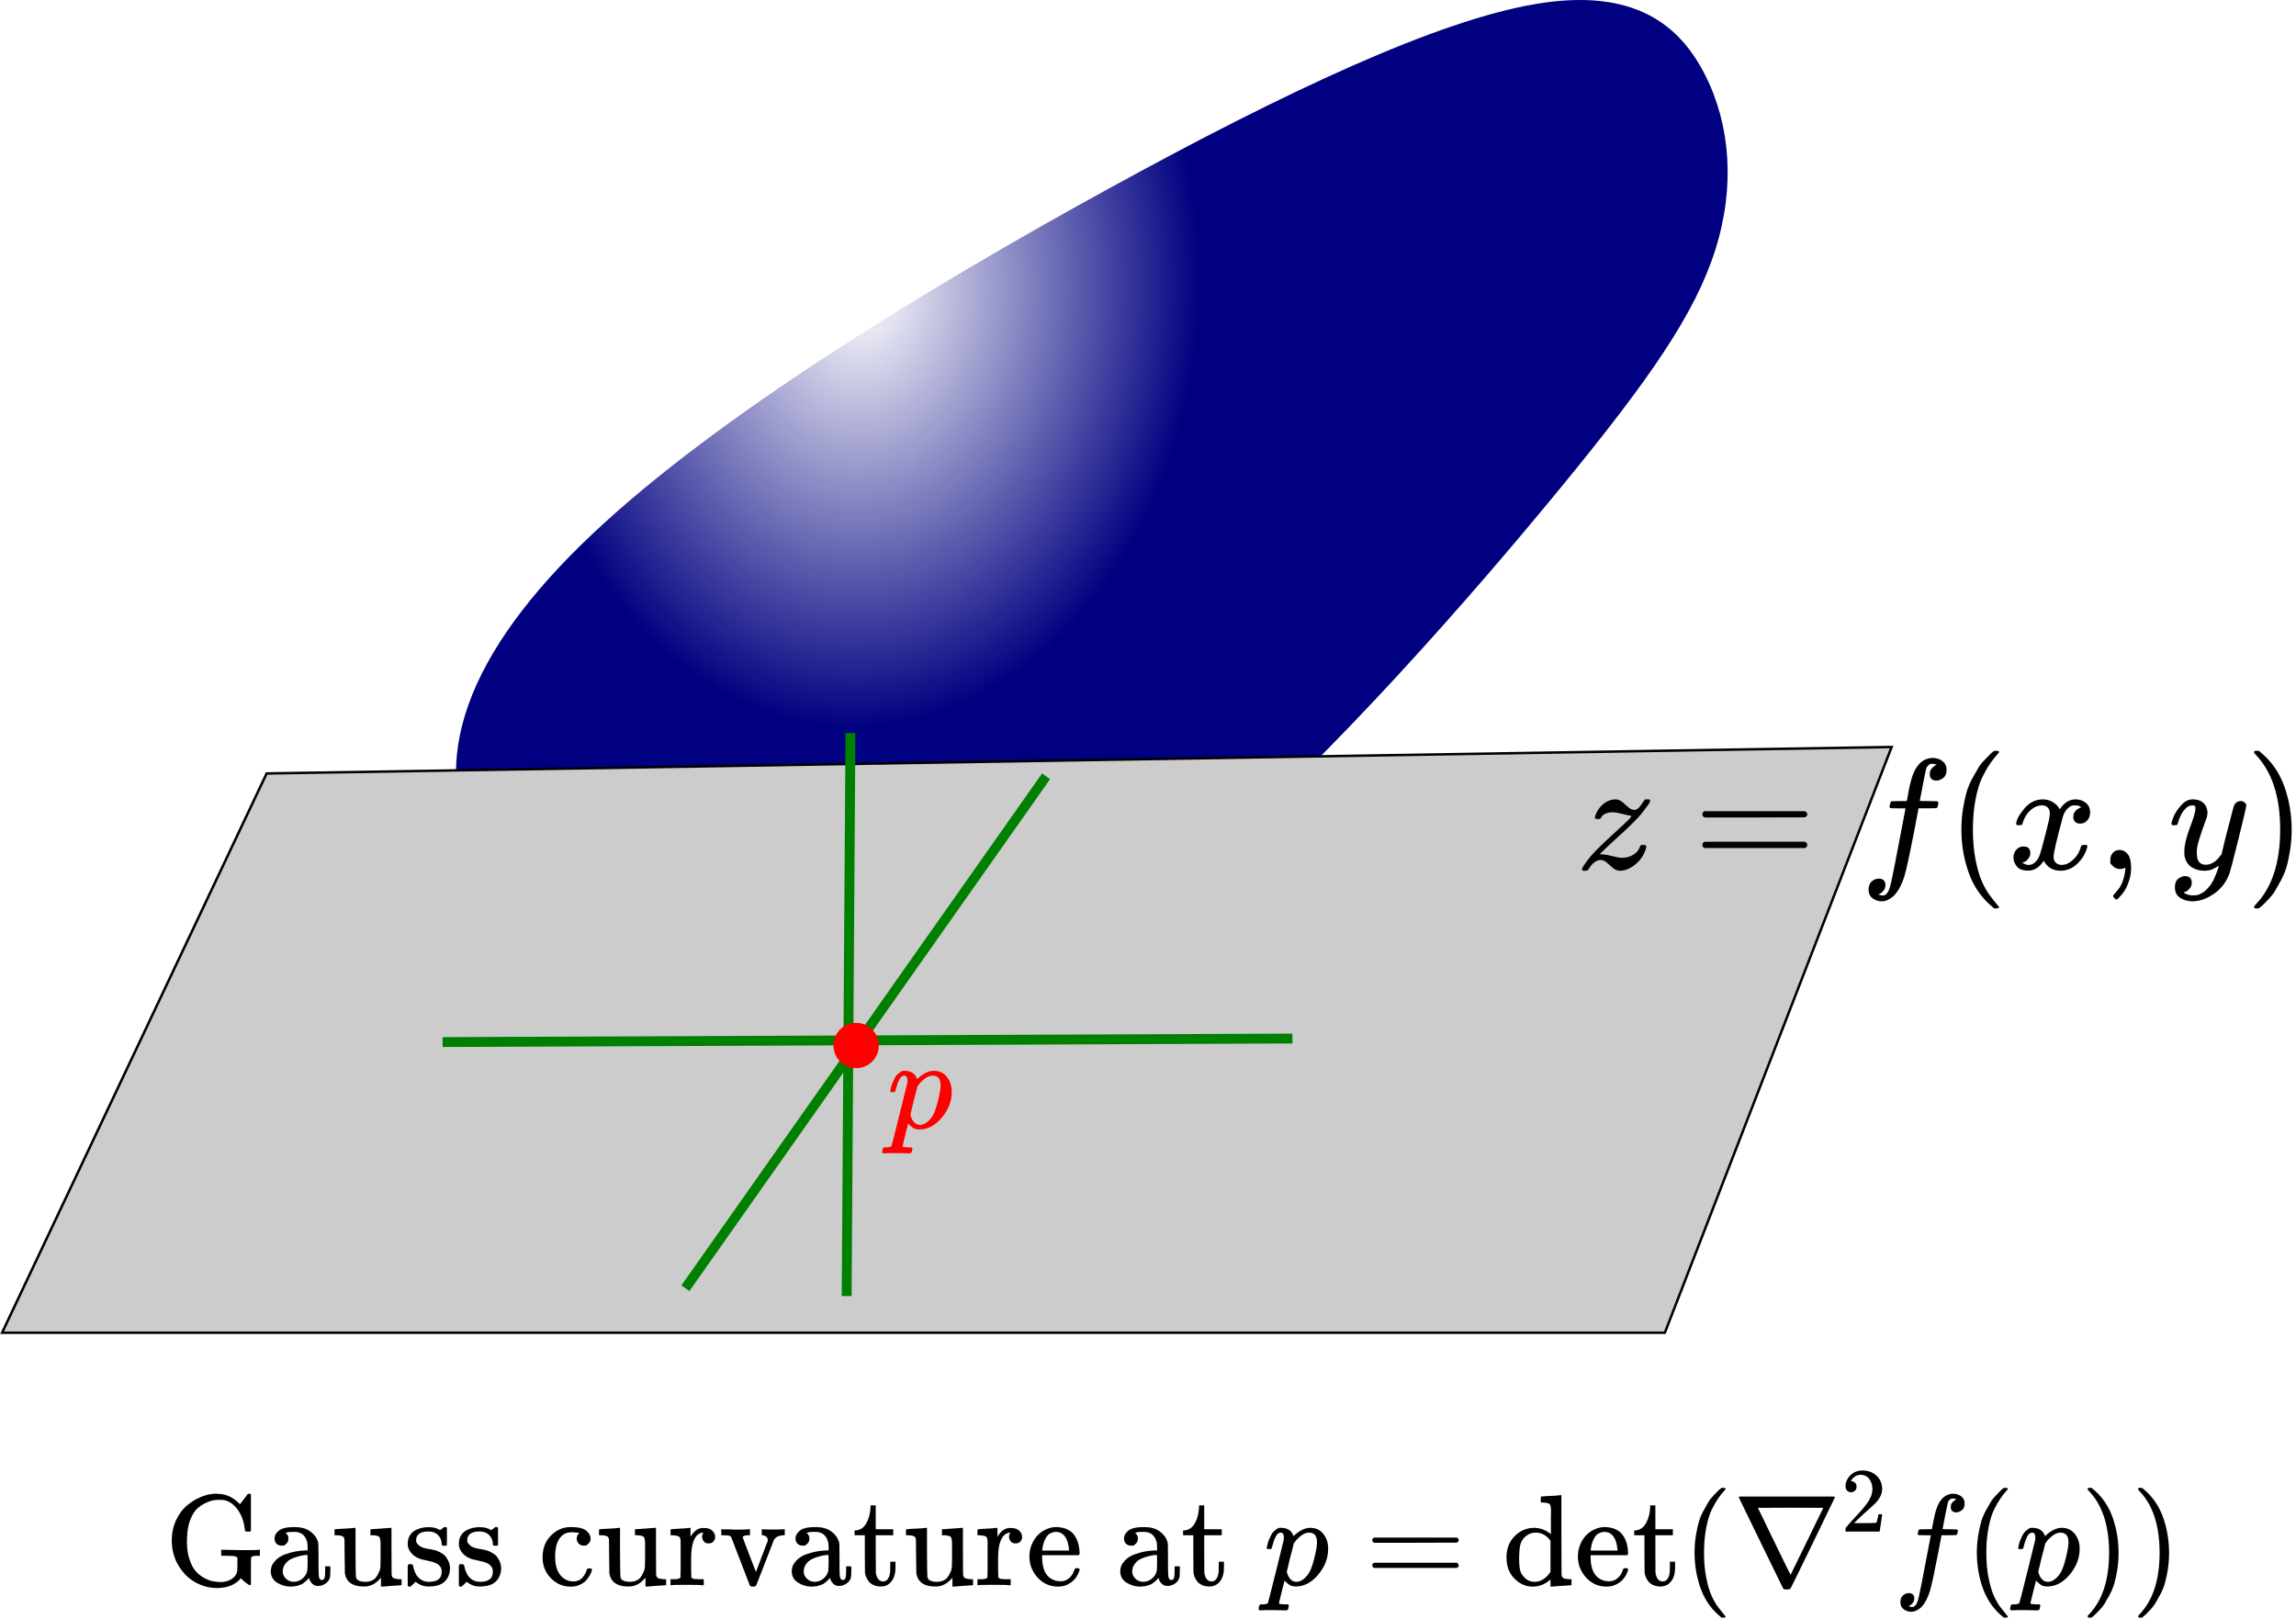 <?xml version="1.0" encoding="UTF-8" standalone="no"?>
<svg
   xmlns:dc="http://purl.org/dc/elements/1.1/"
   xmlns:cc="http://creativecommons.org/ns#"
   xmlns:rdf="http://www.w3.org/1999/02/22-rdf-syntax-ns#"
   xmlns:svg="http://www.w3.org/2000/svg"
   xmlns="http://www.w3.org/2000/svg"
   xmlns:xlink="http://www.w3.org/1999/xlink"
   xmlns:sodipodi="http://sodipodi.sourceforge.net/DTD/sodipodi-0.dtd"
   xmlns:inkscape="http://www.inkscape.org/namespaces/inkscape"
   width="4.875in"
   height="3.437in"
   inkscape:version="1.0.1 (c497b03c, 2020-09-10)"
   sodipodi:docname="o-gauss curvature.svg"
   version="1.1"
   viewBox="0 0 247.63 174.61"
   id="svg1035">
  <defs
     id="defs874">
    <inkscape:path-effect
       effect="bspline"
       id="path-effect1109"
       is_visible="true"
       lpeversion="1"
       weight="33.333"
       steps="2"
       helper_size="0"
       apply_no_weight="true"
       apply_with_weight="true"
       only_selected="false" />
    <linearGradient
       id="linearGradient1452"
       inkscape:collect="always">
      <stop
         stop-color="#fff"
         offset="0"
         id="stop842" />
      <stop
         stop-color="#000080"
         offset="1"
         id="stop844" />
    </linearGradient>
    <radialGradient
       id="radialGradient2337"
       cx="80.605"
       cy="42.202"
       r="68.717"
       gradientTransform="matrix(.532 .029 -.037 .685 44.868 16.349)"
       gradientUnits="userSpaceOnUse"
       inkscape:collect="always"
       xlink:href="#linearGradient1452" />
    <path
       id="MJX-5-TEX-I-7A"
       d="m347 338q-10 0-53 11t-63 11-34-4-23-10-12-11-7-11l-2-4q-3-3-15-3-21 0-21 8 0 5 3 14 13 39 43 67t66 34q12 2 17 2 25 0 45-17t38-33 38-17q22 0 44 33t23 33q1 1 15 1h13q6-6 6-8 0-4-5-14t-14-21-17-22-14-19l-7-9q-43-51-136-135t-115-108l-12-12 15-1q22 0 64-11t63-11q38 0 70 19t42 50q4 9 7 11t15 2q19 0 19-10 0-5-1-9-17-62-66-103t-98-42q-26 0-46 17t-39 34-38 17q-44 0-79-60-6-8-17-8h-18q-6 6-6 9 0 15 58 86 39 45 132 130t115 108q12 16 7 16z" />
    <path
       id="MJX-5-TEX-N-3D"
       d="m56 347q0 13 14 20h637q15-8 15-20 0-11-14-19l-318-1h-318q-16 5-16 20zm0-194q0 15 16 20h636q14-10 14-20 0-13-15-20h-637q-14 7-14 20z" />
    <path
       id="MJX-5-TEX-I-66"
       d="m118-162q2 0 6-2t11-3 12-1q13 0 24 13t16 29q10 27 34 153t46 240 22 115v3h-47q-47 0-50 2-4 3-4 10l7 28q2 5 8 5t47 1q48 0 48 1 0 2 9 50t12 58q37 165 146 165 37-2 61-22t24-53q0-36-21-52t-42-17q-44 0-44 42 0 19 11 33t24 21l9 5q-16 6-30 6-12 0-23-10t-15-28q-7-29-16-78t-16-83-7-36 55-2q45 0 52-1t11-6q1-4-2-17t-5-16q-2-5-9-5t-54-1h-56l-23-122q-48-248-67-310-27-85-70-126-37-32-73-32-32 0-58 19t-26 54q0 37 21 54t42 17q44 0 44-42 0-19-11-33t-24-21z" />
    <path
       id="MJX-5-TEX-N-28"
       d="m94 250q0 69 10 131t23 107 37 88 38 67 42 52 33 34 25 21h17q14 0 14-9 0-3-17-21t-41-53-49-86-42-138-17-193 17-192 41-139 49-86 42-53 17-21q0-9-15-9h-16l-28 24q-94 85-137 212t-43 264z" />
    <path
       id="MJX-5-TEX-I-78"
       d="m52 289q7 42 54 97t116 56q35 0 64-18t43-45q42 63 101 63 37 0 64-22t28-59q0-29-14-47t-27-22-23-4q-19 0-31 11t-12 29q0 46 50 63-11 13-40 13-13 0-19-2-38-16-56-66-60-221-60-258 0-28 16-40t35-12q37 0 73 33t49 81q3 10 6 11t16 2h4q15 0 15-8 0-1-2-11-16-57-62-101t-107-44q-70 0-106 63-41-62-94-62h-6q-49 0-70 26t-22 55q0 32 19 52t45 20q43 0 43-42 0-20-12-35t-23-20-13-5l-3-1q0-1 6-4t16-7 19-3q36 0 62 45 9 16 23 68t28 108 16 66q5 27 5 39 0 28-15 40t-34 12q-40 0-75-32t-49-82q-2-9-5-10t-16-2h-14q-6 6-6 11z" />
    <path
       id="MJX-5-TEX-N-2C"
       d="m78 35t0 25 16 43 43 18q28 0 50-25t23-88q0-35-9-68t-21-57-26-41-24-27-13-9q-4 0-13 9t-9 13 11 16 25 30 26 50 16 73v12l-1-1q-2-1-5-2t-6-3-9-2-12-1q-27 0-44 17z" />
    <path
       id="MJX-5-TEX-I-79"
       d="m21 287q0 14 15 48t48 71 74 36q41 0 66-23t26-64q-2-19-3-21 0-3-16-46t-33-97-16-86q0-43 14-60t42-18q23 0 43 11t31 23 27 33q0 1 5 20t14 59 19 74q38 150 42 157 13 27 43 27 13 0 21-7t11-12 2-9q0-13-49-210t-56-216q-28-83-97-132t-138-50q-45 0-79 22t-34 66q0 22 7 37t19 22 20 10 17 3q44 0 44-42 0-20-12-35t-23-20-13-5l-3-1q2-5 19-12t34-7h8q17 0 26 2 33 9 61 38t43 62 23 56 8 30l-6-4q-6-4-19-11t-26-12q-20-5-39-5-46 0-81 22t-46 71q-1 7-1 31 0 57 35 149t35 117q0 1 0 2 0 9 0 12t-4 7-11 4h-4q-23 0-42-19t-30-41-17-42-8-22-16-2h-14q-6 6-6 9z" />
    <path
       id="MJX-5-TEX-N-29"
       d="m60 749 4 1q5 0 10 0h12l28-24q94-85 137-212t43-264q0-68-10-131t-23-107-37-88-38-67-41-51-32-33-23-19q-3-3-4-4h-12q-8 0-11 0t-5 3-3 9q1 1 11 13 155 161 155 475t-155 475q-10 12-11 13 0 8 5 11z" />
    <path
       id="MJX-4-TEX-I-70"
       d="m23 287q1 3 2 8t5 22 10 31 15 33 20 30 26 22 33 9q75 0 96-64l10 9q62 55 118 55 65 0 102-47t37-114q0-108-76-199t-172-92q-22 0-39 6-11 5-23 15t-19 17l-7 8q-1-1-22-87t-21-87q0-6 8-7t37-3h25q6-7 6-9t-3-18q-3-12-6-15t-13-4q-2 0-11 0t-34 1-62 1q-70 0-89-2h-8q-7 7-7 11 2 27 13 35h20q34 1 39 12 3 6 61 239t61 247q1 5 1 14 0 41-25 41-22 0-37-28t-23-61-12-36q-2-2-16-2h-14q-6 6-6 9zm155-185q22-76 74-76 30 0 58 23t46 58q18 34 36 108t19 110v6q0 74-61 74-11 0-22-3t-22-9-20-13-17-15-15-15-11-14-8-10l-3-4q0-1-3-14t-11-44-14-52q-26-106-26-110z" />
    <path
       id="MJX-5-TEX-N-47"
       d="m56 342q0 86 33 158t85 115 109 66 108 24q3 0 9 0t8-1q91 0 161-68l13-12 30 39q27 37 31 41 1 0 4 0t6 1h4q3 0 9-6v-280l-6-6h-34q-6 6-7 17-9 82-48 142t-95 79q-19 7-50 7-25 0-50-4t-60-21-62-41-49-73-28-108q-4-42-4-76 0-76 19-134t46-90 64-53 68-27 61-7q47 0 82 21t46 55q3 10 3 60v52q-1 1-5 4t-6 4-9 3-16 2-24 1-39 1h-26v46h12l160-3q106 0 118 3h8v-46h-14q-47 0-53-12-2-4-2-107v-102q-6-6-9-6-4 0-18 10-22 15-39 32l-13 12q-16-27-63-51t-118-25q-89 0-168 44t-130 129-52 191z" />
    <path
       id="MJX-5-TEX-N-61"
       d="m137 305t-22 0-37 15-15 39q0 35 34 62t121 27q73 0 118-32t60-76q5-14 5-31t1-115v-70q0-48 5-66t21-18q15 0 20 16t5 53v36h40v-39q-1-40-3-47-9-30-35-47t-55-18-47 18-24 42v4l-2-3q-2-3-5-6t-8-9-12-11-15-12-18-11-22-8-26-6-31-3q-60 0-108 31t-48 87q0 21 7 40t27 41 48 37 78 28 110 15h14v22q0 34-6 50-22 71-97 71-18 0-34-1t-25-4-8-3q22-15 22-44 0-25-16-39zm-11-199q0-31 24-55t59-25q38 0 67 23t39 60q2 7 3 66 0 58-1 58-8 0-21-1t-45-9-58-20-46-37-21-60z" />
    <path
       id="MJX-5-TEX-N-75"
       d="m383 58q-56-68-127-68h-7q-125 0-144 99-1 7-2 137-1 109-1 122t-6 21q-10 16-60 16h-11v23q0 23 2 23l11 1q10 1 29 2t38 2q17 1 37 2t30 3 12 1h3v-181q1-184 3-197 3-15 14-24 20-14 60-14 26 0 47 9t32 23 20 32 12 30 4 24q0 1 0 17t1 40 0 47v67q0 46-10 57t-50 13h-18v46q2 0 76 5t79 6h7v-178q0-180 1-183 3-20 14-26t45-9h18v-46q-2 0-75-5t-77-6h-7z" />
    <path
       id="MJX-5-TEX-N-73"
       d="m295 316q0 40-27 69t-78 29q-36 0-62-13-30-19-30-52-1-5 0-13t16-24 43-25q18-5 44-9t44-9 32-13q17-8 33-20t32-41 17-62q0-62-38-102t-123-41h-8q-52 0-96 36l-8-7-9-9q-6-6-12-11l-11-10h-12q-3 0-9 6v137q0 21 2 25t10 5h9q12 0 16-4t5-12 7-27 19-42q35-51 97-51 97 0 97 78 0 29-18 47-20 24-83 36t-83 23q-36 17-57 46t-21 62q0 39 17 66t43 40 50 18 44 5h11q40 0 70-15l15-8 9 7q10 9 22 17h12q3 0 9-6v-132l-6-6h-28q-6 6-6 12z" />
    <path
       id="MJX-5-TEX-N-63"
       d="m370 305t-21 0-36 15-16 38q0 23 15 38 5 5 5 6t-10 2q-26 4-49 4-49 0-80-32-47-47-47-157 0-82 31-129 41-61 110-61 41 0 66 26t36 62q2 8 5 10t16 2h14q6-6 6-9 0-4-4-16t-16-33-29-38-48-31-69-13q-86 0-150 64t-65 161q0 104 65 169t151 65 120-27 34-64q0-23-17-37z" />
    <path
       id="MJX-5-TEX-N-72"
       d="m36 46h14q39 0 47 14v8q0 9 0 23t1 31 0 39 0 42q0 31 0 66t0 59l-1 23q-3 19-14 25t-45 9h-18v23q0 23 2 23l10 1q10 1 28 2t36 2q16 1 35 2t29 3 11 1h3v-69q39 68 97 68h6q45 0 66-22t21-46q0-21-13-36t-38-15-37 16-13 34q0 9 2 16t5 12 3 5q-2 2-23-4-16-8-24-15-47-45-47-179v-53q0-13 0-27t0-26 1-20 0-15v-5q1-2 3-4t5-3 5-3 7-2 7-1 9-1 9 0 10-1 10 0h31v-46h-9q-18 3-127 3-103 0-112-3h-8v46z" />
    <path
       id="MJX-5-TEX-N-76"
       d="m338 431q6-2 84-2 57 0 81 2h5v-46h-11q-58-4-74-40-2-4-67-173t-68-174q-5-9-25-9-19 0-24 9-140 361-141 366-5 14-16 17t-39 4h-24v46h6l8-1q8 0 20 0t26 0 25-1 18-1q95 0 110 3h8v-46h-14q-39-1-42-15 0-4 51-136l51-132 91 239v8q0 14-10 23t-18 11-14 2h-4v46z" />
    <path
       id="MJX-5-TEX-N-74"
       d="m27 422q53 4 82 56t32 122v15h40v-184h135v-46h-135v-144q1-125 1-141t7-32q14-39 49-39 44 0 54 71 1 8 1 46v35h40v-47q0-77-42-117-27-27-70-27-34 0-59 12t-38 31-19 35-7 32q-1 7-1 148v137h-79v37z" />
    <path
       id="MJX-5-TEX-N-65"
       d="m28 218q0 55 20 100t50 73 65 42 66 15q53 0 91-18t58-50 28-64 9-71q0-7-7-14h-282v-15q0-148 100-180 20-6 44-6 42 0 72 32 17 17 27 42l10 24q3 3 16 3h3q17 0 17-10 0-4-3-13-19-55-63-87t-99-32q-95 0-158 69t-64 160zm305 57q-11 128-95 136h-2q-8 0-16-1t-25-8-29-21-23-41-16-66v-7h206z" />
    <path
       id="MJX-5-TEX-I-70"
       d="m23 287q1 3 2 8t5 22 10 31 15 33 20 30 26 22 33 9q75 0 96-64l10 9q62 55 118 55 65 0 102-47t37-114q0-108-76-199t-172-92q-22 0-39 6-11 5-23 15t-19 17l-7 8q-1-1-22-87t-21-87q0-6 8-7t37-3h25q6-7 6-9t-3-18q-3-12-6-15t-13-4q-2 0-11 0t-34 1-62 1q-70 0-89-2h-8q-7 7-7 11 2 27 13 35h20q34 1 39 12 3 6 61 239t61 247q1 5 1 14 0 41-25 41-22 0-37-28t-23-61-12-36q-2-2-16-2h-14q-6 6-6 9zm155-185q22-76 74-76 30 0 58 23t46 58q18 34 36 108t19 110v6q0 74-61 74-11 0-22-3t-22-9-20-13-17-15-15-15-11-14-8-10l-3-4q0-1-3-14t-11-44-14-52q-26-106-26-110z" />
    <path
       id="MJX-5-TEX-N-3D-9"
       d="m56 347q0 13 14 20h637q15-8 15-20 0-11-14-19l-318-1h-318q-16 5-16 20zm0-194q0 15 16 20h636q14-10 14-20 0-13-15-20h-637q-14 7-14 20z" />
    <path
       id="MJX-5-TEX-N-64"
       d="m376 495q0 16 0 40t1 33q0 45-10 56t-51 13h-18v23q0 23 2 23l10 1q10 1 29 2t37 2q17 1 37 2t30 3 11 1h3v-304q0-306 1-309 3-20 14-26t45-9h18v-46q-2 0-76-5t-79-6h-7v55l-8-7q-58-48-130-48-77 0-139 61t-62 165q0 100 63 163t147 64q75 0 132-49zm-3-153q-45 63-113 63-49 0-87-36-27-28-34-64t-8-94q0-56 7-91t35-61q30-33 78-33 71 0 122 77z" />
    <path
       id="MJX-5-TEX-N-28-1"
       d="m94 250q0 69 10 131t23 107 37 88 38 67 42 52 33 34 25 21h17q14 0 14-9 0-3-17-21t-41-53-49-86-42-138-17-193 17-192 41-139 49-86 42-53 17-21q0-9-15-9h-16l-28 24q-94 85-137 212t-43 264z" />
    <path
       id="MJX-5-TEX-N-2207"
       d="m46 676q0 3 5 7h730q5-4 5-7 0-2-169-350t-173-352q-5-7-28-7t-28 7q-3 4-172 352t-170 350zm651-80q0 1-252 1t-252-1q2-5 126-260t126-256z" />
    <path
       id="MJX-5-TEX-N-32"
       d="m109 429q-27 0-43 18t-16 44q0 71 53 123t132 52q91 0 152-56t62-145q0-43-20-82t-48-68-80-74q-36-31-100-92l-59-56 76-1q157 0 167 5 7 2 24 89v3h40v-3q-1-3-13-91t-15-92v-3h-371v31q0 7 6 15t30 35q29 32 50 56 9 10 34 37t34 37 29 33 28 34 23 30 21 32 15 29 13 32 7 30 3 33q0 63-34 109t-97 46q-33 0-58-17t-35-33-10-19q0-1 5-1 18 0 37-14t19-46q0-25-16-42t-45-18z" />
    <path
       id="MJX-5-TEX-I-66-6"
       d="m118-162q2 0 6-2t11-3 12-1q13 0 24 13t16 29q10 27 34 153t46 240 22 115v3h-47q-47 0-50 2-4 3-4 10l7 28q2 5 8 5t47 1q48 0 48 1 0 2 9 50t12 58q37 165 146 165 37-2 61-22t24-53q0-36-21-52t-42-17q-44 0-44 42 0 19 11 33t24 21l9 5q-16 6-30 6-12 0-23-10t-15-28q-7-29-16-78t-16-83-7-36 55-2q45 0 52-1t11-6q1-4-2-17t-5-16q-2-5-9-5t-54-1h-56l-23-122q-48-248-67-310-27-85-70-126-37-32-73-32-32 0-58 19t-26 54q0 37 21 54t42 17q44 0 44-42 0-19-11-33t-24-21z" />
    <path
       id="MJX-5-TEX-N-29-9"
       d="m60 749 4 1q5 0 10 0h12l28-24q94-85 137-212t43-264q0-68-10-131t-23-107-37-88-38-67-41-51-32-33-23-19q-3-3-4-4h-12q-8 0-11 0t-5 3-3 9q1 1 11 13 155 161 155 475t-155 475q-10 12-11 13 0 8 5 11z" />
  </defs>
  <sodipodi:namedview
     id="base"
     bordercolor="#666666"
     borderopacity="1.0"
     fit-margin-bottom="0"
     fit-margin-left="0"
     fit-margin-right="0"
     fit-margin-top="0"
     inkscape:current-layer="g939"
     inkscape:cx="173.087"
     inkscape:cy="182.74682"
     inkscape:document-rotation="0"
     inkscape:document-units="mm"
     inkscape:pageopacity="0.0"
     inkscape:pageshadow="2"
     inkscape:window-height="855"
     inkscape:window-maximized="0"
     inkscape:window-width="1440"
     inkscape:window-x="0"
     inkscape:window-y="23"
     inkscape:zoom="1.3970716"
     pagecolor="#ffffff"
     scale-x="2"
     showgrid="false"
     units="in" />
  <g
     transform="translate(6.731 -16.024)"
     inkscape:groupmode="layer"
     inkscape:label="Layer 1"
     id="g881">
    <path
       d="m112.64 36.483c-19.43 10.666-41.986 24.39-55.506 37.163-13.52 12.773-18.004 24.594-12.229 35.056 5.775 10.463 21.808 19.566 36.551 20.11 14.743 0.543 28.194-7.473 42.122-19.702 13.928-12.229 28.33-28.67 37.977-40.423 9.648-11.754 14.539-18.819 16.713-25.681 2.174-6.862 1.631-13.52-1.087-18.887-2.717-5.367-7.609-9.444-18.208-7.677-10.599 1.766-26.904 9.375-46.334 20.042z"
       fill="url(#radialGradient2337)"
       inkscape:original-d="M 115.76758,33.425849 C 93.212191,47.149734 70.656983,60.873083 48.100612,74.596714 c -4.48378,11.821839 -8.967558,23.642709 -13.451866,35.464016 16.034116,9.10423 32.067343,18.20784 48.100614,27.31136 13.452401,-8.01666 26.904,-16.03327 40.3556,-24.05031 14.40356,-16.441231 28.80599,-32.881742 43.20902,-49.323506 4.89195,-7.065504 9.78345,-14.13099 14.67477,-21.19688 -0.54326,-6.657864 -1.08676,-13.315725 -1.63053,-19.973984 -4.89142,-4.07614 -9.78291,-8.152382 -14.67476,-12.22897 -16.30536,7.609553 -32.61032,15.218538 -48.91588,22.827409 z"
       inkscape:path-effect="#path-effect839"
       sodipodi:nodetypes="cccccccccc"
       id="path879" />
  </g>
  <g
     transform="translate(6.731 -16.024)"
     inkscape:groupmode="layer"
     inkscape:label="point"
     id="g887">
    <circle
       cx="85.603"
       cy="128.81"
       r="2.446"
       fill="#f00"
       id="circle883" />
    <use
       transform="matrix(.014 0 0 -.014 88.957 137.73)"
       width="100%"
       height="100%"
       fill="#ff0000"
       stroke-width="0"
       xlink:href="#MJX-4-TEX-I-70"
       id="use885" />
  </g>
  <g
     transform="translate(6.731 -16.024)"
     inkscape:groupmode="layer"
     inkscape:label="graph"
     id="g939">
    <path
       d="m22.012 99.462-28.534 60.33h179.36l24.458-63.183z"
       fill="#ccc"
       stroke="#000"
       stroke-width=".265px"
       sodipodi:nodetypes="ccccc"
       id="path889" />
    <path
       d="m112.64 36.483c-19.43 10.666-41.986 24.39-55.506 37.163-13.52 12.773-18.004 24.594-12.229 35.056 5.775 10.463 21.808 19.566 36.551 20.11 14.743 0.543 28.194-7.473 42.122-19.702 13.928-12.229 28.33-28.67 37.977-40.423 9.648-11.754 14.539-18.819 16.713-25.681 2.174-6.862 1.631-13.52-1.087-18.887-2.717-5.367-7.609-9.444-18.208-7.677-10.599 1.766-26.904 9.375-46.334 20.042z"
       fill="url(#radialGradient2337)"
       inkscape:original-d="M 115.76758,33.425849 C 93.212191,47.149734 70.656983,60.873083 48.100612,74.596714 c -4.48378,11.821839 -8.967558,23.642709 -13.451866,35.464016 16.034116,9.10423 32.067343,18.20784 48.100614,27.31136 13.452401,-8.01666 26.904,-16.03327 40.3556,-24.05031 14.40356,-16.441231 28.80599,-32.881742 43.20902,-49.323506 4.89195,-7.065504 9.78345,-14.13099 14.67477,-21.19688 -0.54326,-6.657864 -1.08676,-13.315725 -1.63053,-19.973984 -4.89142,-4.07614 -9.78291,-8.152382 -14.67476,-12.22897 -16.30536,7.609553 -32.61032,15.218538 -48.91588,22.827409 z"
       inkscape:path-effect="#path-effect1468"
       sodipodi:nodetypes="cccccccccc"
       id="path891" />
    <g
       fill="#008000"
       stroke="#008000"
       stroke-width="1.065"
       id="g899">
      <path
         d="m84.579 155.84s0.408-60.737 0.408-60.737"
         marker-end="url(#marker1021)"
         inkscape:original-d="M 84.578609,155.84142 84.986242,95.104207"
         inkscape:path-effect="#path-effect1017"
         id="path895"
         style="marker-end:" />
      <path
         style="fill:#008000;stroke:#008000;stroke-width:1.06;stroke-linecap:butt;stroke-linejoin:miter;stroke-opacity:1;stroke-miterlimit:4;stroke-dasharray:none"
         d="m 106.09,99.767 c 0,0 -38.905,55.227 -38.905,55.227"
         id="path1107"
         inkscape:path-effect="#path-effect1109"
         inkscape:original-d="M 106.08974,99.7667 67.185199,154.99338" />
      <path
         style="fill:#008000;stroke:#008000;stroke-width:1.064;stroke-linecap:butt;stroke-linejoin:miter;stroke-opacity:1;stroke-miterlimit:4;stroke-dasharray:none"
         d="m 40.995,128.438 91.664,-0.379"
         id="path954" />
    </g>
    <circle
       cx="85.603"
       cy="128.81"
       r="2.446"
       fill="#f00"
       id="circle901" />
    <g
       transform="matrix(.017 0 0 -.017 163.3 109.77)"
       stroke="#000"
       stroke-width="0"
       data-mml-node="math"
       id="g935">
      <g
         data-mml-node="mi"
         id="g905">
        <use
           width="100%"
           height="100%"
           xlink:href="#MJX-5-TEX-I-7A"
           id="use903" />
      </g>
      <g
         transform="translate(742.8)"
         data-mml-node="mo"
         id="g909">
        <use
           width="100%"
           height="100%"
           xlink:href="#MJX-5-TEX-N-3D"
           id="use907" />
      </g>
      <g
         transform="translate(1798.6)"
         data-mml-node="mi"
         id="g913">
        <use
           width="100%"
           height="100%"
           xlink:href="#MJX-5-TEX-I-66"
           id="use911" />
      </g>
      <g
         transform="translate(2348.6)"
         data-mml-node="mo"
         id="g917">
        <use
           width="100%"
           height="100%"
           xlink:href="#MJX-5-TEX-N-28"
           id="use915" />
      </g>
      <g
         transform="translate(2737.6)"
         data-mml-node="mi"
         id="g921">
        <use
           width="100%"
           height="100%"
           xlink:href="#MJX-5-TEX-I-78"
           id="use919" />
      </g>
      <g
         transform="translate(3309.6)"
         data-mml-node="mo"
         id="g925">
        <use
           width="100%"
           height="100%"
           xlink:href="#MJX-5-TEX-N-2C"
           id="use923" />
      </g>
      <g
         transform="translate(3754.2)"
         data-mml-node="mi"
         id="g929">
        <use
           width="100%"
           height="100%"
           xlink:href="#MJX-5-TEX-I-79"
           id="use927" />
      </g>
      <g
         transform="translate(4244.2)"
         data-mml-node="mo"
         id="g933">
        <use
           width="100%"
           height="100%"
           xlink:href="#MJX-5-TEX-N-29"
           id="use931" />
      </g>
    </g>
    <use
       transform="matrix(.014 0 0 -.014 88.957 137.73)"
       width="100%"
       height="100%"
       fill="#ff0000"
       stroke-width="0"
       xlink:href="#MJX-4-TEX-I-70"
       id="use937" />
  </g>
  <g
     transform="translate(6.731 -16.024)"
     inkscape:groupmode="layer"
     inkscape:label="gauss curvature"
     id="g1033">
    <g
       transform="matrix(.014 0 0 -.014 10.994 187.03)"
       stroke="#000"
       stroke-width="0"
       data-mml-node="math"
       id="g1031">
      <g
         data-mml-node="mtext"
         id="g979">
        <use
           width="100%"
           height="100%"
           xlink:href="#MJX-5-TEX-N-47"
           id="use941" />
        <use
           transform="translate(785)"
           width="100%"
           height="100%"
           xlink:href="#MJX-5-TEX-N-61"
           id="use943" />
        <use
           transform="translate(1285)"
           width="100%"
           height="100%"
           xlink:href="#MJX-5-TEX-N-75"
           id="use945" />
        <use
           transform="translate(1841)"
           width="100%"
           height="100%"
           xlink:href="#MJX-5-TEX-N-73"
           id="use947" />
        <use
           transform="translate(2235)"
           width="100%"
           height="100%"
           xlink:href="#MJX-5-TEX-N-73"
           id="use949" />
        <use
           transform="translate(2629)"
           width="100%"
           height="100%"
           xlink:href="#MJX-5-TEX-N-20"
           id="use951" />
        <use
           transform="translate(2879)"
           width="100%"
           height="100%"
           xlink:href="#MJX-5-TEX-N-63"
           id="use953" />
        <use
           transform="translate(3323)"
           width="100%"
           height="100%"
           xlink:href="#MJX-5-TEX-N-75"
           id="use955" />
        <use
           transform="translate(3879)"
           width="100%"
           height="100%"
           xlink:href="#MJX-5-TEX-N-72"
           id="use957" />
        <use
           transform="translate(4271)"
           width="100%"
           height="100%"
           xlink:href="#MJX-5-TEX-N-76"
           id="use959" />
        <use
           transform="translate(4799)"
           width="100%"
           height="100%"
           xlink:href="#MJX-5-TEX-N-61"
           id="use961" />
        <use
           transform="translate(5299)"
           width="100%"
           height="100%"
           xlink:href="#MJX-5-TEX-N-74"
           id="use963" />
        <use
           transform="translate(5688)"
           width="100%"
           height="100%"
           xlink:href="#MJX-5-TEX-N-75"
           id="use965" />
        <use
           transform="translate(6244)"
           width="100%"
           height="100%"
           xlink:href="#MJX-5-TEX-N-72"
           id="use967" />
        <use
           transform="translate(6636)"
           width="100%"
           height="100%"
           xlink:href="#MJX-5-TEX-N-65"
           id="use969" />
        <use
           transform="translate(7080)"
           width="100%"
           height="100%"
           xlink:href="#MJX-5-TEX-N-20"
           id="use971" />
        <use
           transform="translate(7330)"
           width="100%"
           height="100%"
           xlink:href="#MJX-5-TEX-N-61"
           id="use973" />
        <use
           transform="translate(7830)"
           width="100%"
           height="100%"
           xlink:href="#MJX-5-TEX-N-74"
           id="use975" />
        <use
           transform="translate(8219)"
           width="100%"
           height="100%"
           xlink:href="#MJX-5-TEX-N-A0"
           id="use977" />
      </g>
      <g
         transform="translate(8469)"
         data-mml-node="mi"
         id="g983">
        <use
           width="100%"
           height="100%"
           xlink:href="#MJX-5-TEX-I-70"
           id="use981" />
      </g>
      <g
         transform="translate(9249.8)"
         data-mml-node="mo"
         id="g987">
        <use
           width="100%"
           height="100%"
           xlink:href="#MJX-5-TEX-N-3D-9"
           id="use985" />
      </g>
      <g
         transform="translate(10306)"
         data-mml-node="mtext"
         id="g995">
        <use
           width="100%"
           height="100%"
           xlink:href="#MJX-5-TEX-N-64"
           id="use989" />
        <use
           transform="translate(556)"
           width="100%"
           height="100%"
           xlink:href="#MJX-5-TEX-N-65"
           id="use991" />
        <use
           transform="translate(1e3)"
           width="100%"
           height="100%"
           xlink:href="#MJX-5-TEX-N-74"
           id="use993" />
      </g>
      <g
         transform="translate(11695)"
         data-mml-node="mo"
         id="g999">
        <use
           width="100%"
           height="100%"
           xlink:href="#MJX-5-TEX-N-28-1"
           id="use997" />
      </g>
      <g
         transform="translate(12084)"
         data-mml-node="msup"
         id="g1009">
        <g
           data-mml-node="mi"
           id="g1003">
          <use
             width="100%"
             height="100%"
             xlink:href="#MJX-5-TEX-N-2207"
             id="use1001" />
        </g>
        <g
           transform="matrix(.707 0 0 .707 833 413)"
           data-mml-node="mn"
           id="g1007">
          <use
             width="100%"
             height="100%"
             xlink:href="#MJX-5-TEX-N-32"
             id="use1005" />
        </g>
      </g>
      <g
         transform="translate(13320)"
         data-mml-node="mi"
         id="g1013">
        <use
           width="100%"
           height="100%"
           xlink:href="#MJX-5-TEX-I-66-6"
           id="use1011" />
      </g>
      <g
         transform="translate(13870)"
         data-mml-node="mo"
         id="g1017">
        <use
           width="100%"
           height="100%"
           xlink:href="#MJX-5-TEX-N-28-1"
           id="use1015" />
      </g>
      <g
         transform="translate(14259)"
         data-mml-node="mi"
         id="g1021">
        <use
           width="100%"
           height="100%"
           xlink:href="#MJX-5-TEX-I-70"
           id="use1019" />
      </g>
      <g
         transform="translate(14762)"
         data-mml-node="mo"
         id="g1025">
        <use
           width="100%"
           height="100%"
           xlink:href="#MJX-5-TEX-N-29-9"
           id="use1023" />
      </g>
      <g
         transform="translate(15151)"
         data-mml-node="mo"
         id="g1029">
        <use
           width="100%"
           height="100%"
           xlink:href="#MJX-5-TEX-N-29-9"
           id="use1027" />
      </g>
    </g>
  </g>
</svg>
